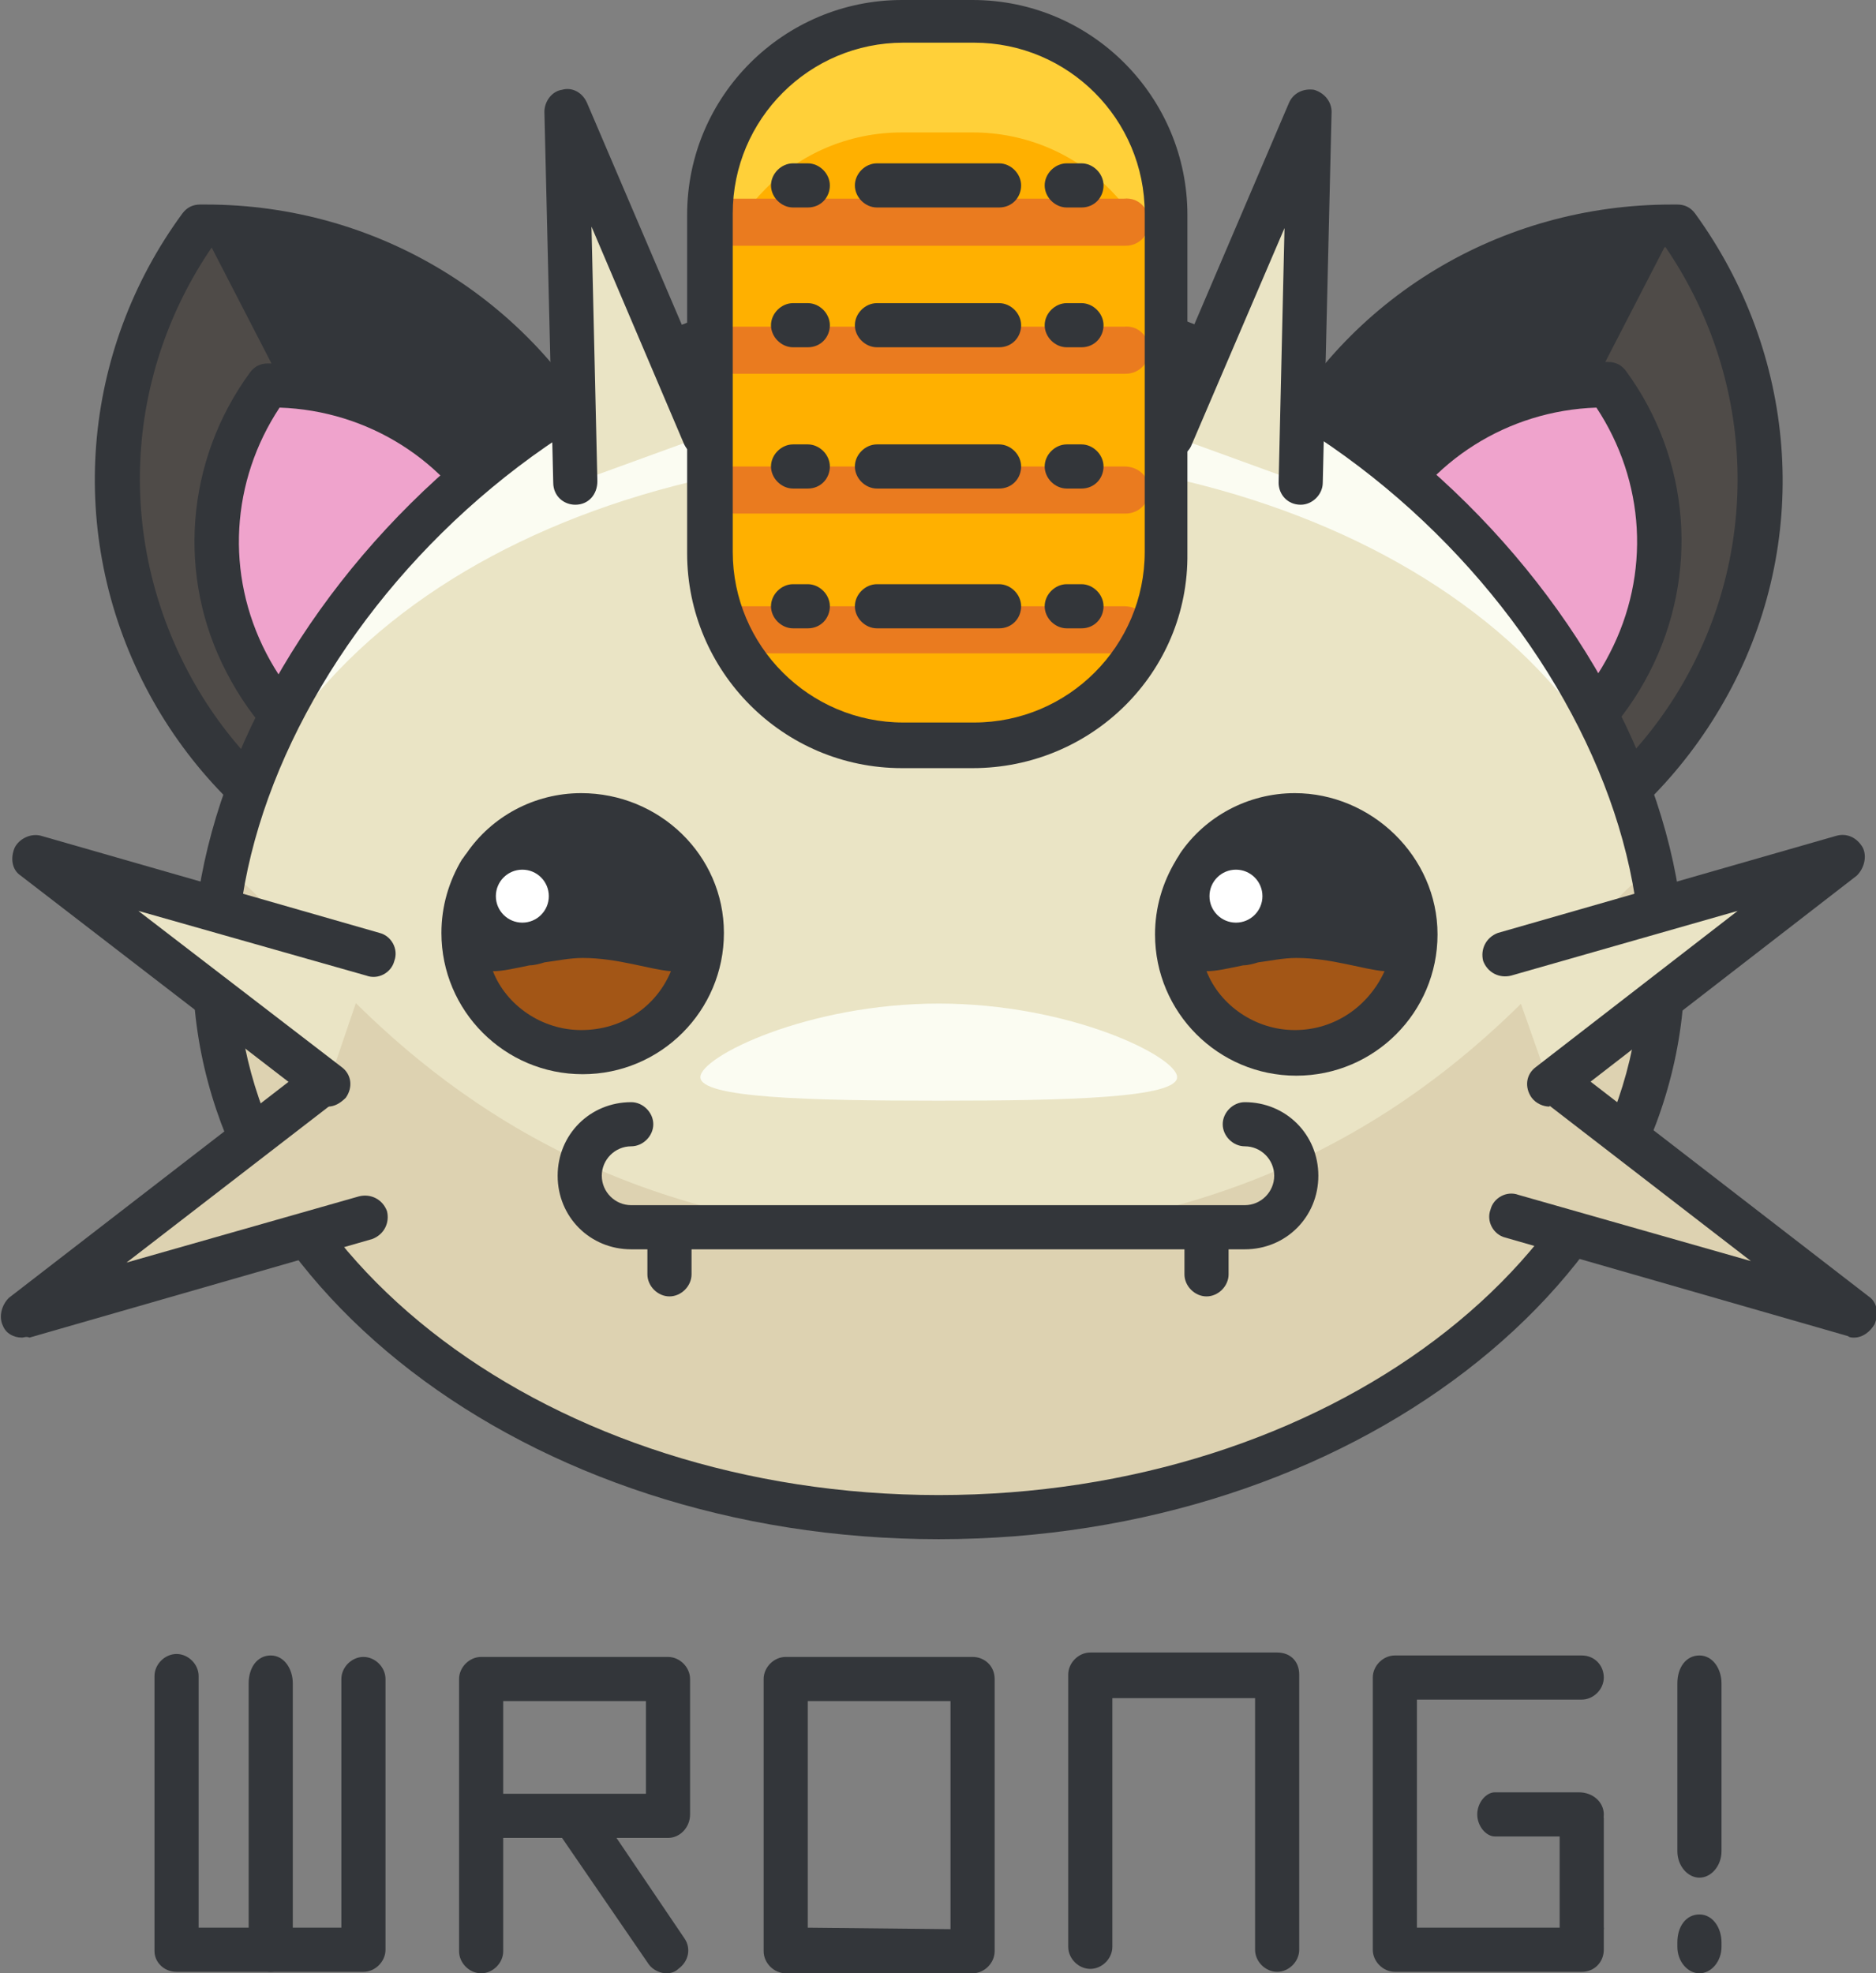 <?xml version="1.0" encoding="utf-8"?>
<!-- Generator: Adobe Illustrator 21.1.0, SVG Export Plug-In . SVG Version: 6.00 Build 0)  -->
<svg version="1.1" id="Calque_1" xmlns="http://www.w3.org/2000/svg" xmlns:xlink="http://www.w3.org/1999/xlink" x="0px" y="0px"
	 viewBox="0 0 127.5 134.1" style="enable-background:new 0 0 127.5 134.1;" xml:space="preserve">
<rect x="0" y="0" width="127.5" height="134.1" fill="#808080" stroke="none"/>
<style type="text/css">
	.st0{fill:#4F4B48;}
	.st1{fill:#33363A;}
	.st2{fill:#EFA3CC;}
	.st3{fill:#FBFCF2;}
	.st4{fill:#EAE4C5;}
	.st5{fill:#DDD2B1;}
	.st6{fill:#A35616;}
	.st7{fill:#FFFFFF;}
	.st8{fill:#FFD039;}
	.st9{fill:#FFB000;}
	.st10{fill:#EA7B1F;}
</style>
<g id="Layer_1">
	<g>
		<g>
			<g>
				<g>
					<g>
						<path class="st0" d="M113.9,15.3c6.3,8.7,7.6,20.5,2.4,30.7c-5.3,10.2-15.7,16-26.4,15.8c-6.3-8.7-7.6-20.5-2.4-30.7
							C92.8,21,103.2,15.2,113.9,15.3z"/>
					</g>
					<g>
						<path class="st1" d="M89.9,61.8c-6.3-8.7-7.6-20.5-2.4-30.7c5.3-10.2,15.7-16,26.4-15.8"/>
					</g>
					<g>
						<path class="st1" d="M90.3,63.3c-0.1,0-0.2,0-0.4,0c-0.5,0-0.9-0.2-1.2-0.6c-6.9-9.5-7.9-21.9-2.5-32.2
							c5.3-10.3,15.8-16.6,27.4-16.6c0.1,0,0.2,0,0.4,0c0.5,0,0.9,0.2,1.2,0.6c6.9,9.5,7.9,21.9,2.5,32.2S101.9,63.3,90.3,63.3z
							 M113.2,16.8c-10.3,0.2-19.5,5.9-24.3,15c-4.7,9.2-4,20,1.8,28.5c10.3-0.2,19.6-5.9,24.3-15C119.7,36.2,119,25.3,113.2,16.8z"
							/>
					</g>
				</g>
				<g>
					<g>
						<path class="st2" d="M109.3,26.2c3.9,5.3,4.7,12.6,1.5,18.9c-3.2,6.3-9.6,9.8-16.2,9.7c-3.9-5.3-4.7-12.6-1.5-18.9
							C96.3,29.7,102.7,26.1,109.3,26.2z"/>
					</g>
					<g>
						<path class="st1" d="M94.7,56.3c-0.1,0-0.2,0-0.2,0c-0.5,0-0.9-0.2-1.2-0.6c-4.4-6-5-13.9-1.6-20.5c3.4-6.5,10-10.6,17.4-10.6
							c0.1,0,0.2,0,0.2,0c0.5,0,0.9,0.2,1.2,0.6c4.4,6,5,13.9,1.6,20.5S102.1,56.3,94.7,56.3z M108.5,27.7c-6,0.2-11.4,3.6-14.1,8.9
							C91.6,42,92,48.3,95.3,53.3c6-0.2,11.4-3.6,14.1-8.9C112.2,39,111.8,32.7,108.5,27.7z"/>
					</g>
				</g>
			</g>
			<g>
				<g>
					<g>
						<path class="st0" d="M13.6,15.3C7.3,24,6,35.8,11.2,46c5.3,10.2,15.7,16,26.4,15.8c6.3-8.7,7.6-20.5,2.4-30.7
							S24.3,15.2,13.6,15.3z"/>
					</g>
					<g>
						<path class="st1" d="M37.6,61.8c6.3-8.7,7.6-20.5,2.4-30.7s-15.7-16-26.4-15.8"/>
					</g>
					<g>
						<path class="st1" d="M37.3,63.3c-11.6,0-22.1-6.4-27.4-16.6c-5.4-10.4-4.4-22.8,2.5-32.2c0.3-0.4,0.7-0.6,1.2-0.6
							c0.1,0,0.2,0,0.4,0c11.6,0,22.1,6.4,27.4,16.6c5.4,10.4,4.4,22.8-2.5,32.2c-0.3,0.4-0.7,0.6-1.2,0.6
							C37.5,63.3,37.4,63.3,37.3,63.3z M14.4,16.8c-5.8,8.5-6.5,19.3-1.8,28.5s14,14.9,24.3,15c5.8-8.5,6.5-19.3,1.8-28.5
							C33.9,22.7,24.7,17,14.4,16.8z"/>
					</g>
				</g>
				<g>
					<g>
						<path class="st2" d="M18.2,26.2c-3.9,5.3-4.7,12.6-1.5,18.9c3.2,6.3,9.6,9.8,16.2,9.7c3.9-5.3,4.7-12.6,1.5-18.9
							C31.2,29.7,24.8,26.1,18.2,26.2z"/>
					</g>
					<g>
						<path class="st1" d="M32.8,56.3c-7.4,0-14-4-17.4-10.6C12,39.2,12.6,31.3,17,25.3c0.3-0.4,0.7-0.6,1.2-0.6c0.1,0,0.2,0,0.2,0
							c7.4,0,14,4,17.4,10.6s2.8,14.4-1.6,20.5c-0.3,0.4-0.7,0.6-1.2,0.6C32.9,56.3,32.8,56.3,32.8,56.3z M19,27.7
							c-3.3,5-3.7,11.3-0.9,16.7s8.1,8.7,14.1,8.9c3.3-5,3.7-11.3,0.9-16.7C30.4,31.3,25,27.9,19,27.7z"/>
					</g>
				</g>
			</g>
		</g>
		<g>
			<g>
				<path class="st3" d="M113,65.7c0,20.7-22,37.4-49.2,37.4S14.6,86.3,14.6,65.7c0-20.7,22-45.5,49.2-45.5
					C90.9,20.2,113,45,113,65.7z"/>
			</g>
			<g>
				<path class="st4" d="M113,65.7c0,20.7-22,37.4-49.2,37.4S14.6,86.3,14.6,65.7c0-20.7,22-34.9,49.2-34.9
					C90.9,30.7,113,45,113,65.7z"/>
			</g>
			<g>
				<path class="st5" d="M113,65.7c0,20.7-22,37.4-49.2,37.4S14.6,86.3,14.6,65.7C14.6,45,20.9,84,63.8,84S113,45,113,65.7z"/>
			</g>
			<g>
				<path class="st1" d="M63.8,104.6c-28,0-50.7-17.5-50.7-38.9c0-21.3,22.6-47,50.7-47s50.7,25.7,50.7,47
					C114.5,87.1,91.7,104.6,63.8,104.6z M63.8,21.7c-26.4,0-47.7,24-47.7,44c0,19.8,21.4,35.9,47.7,35.9s47.7-16.1,47.7-35.9
					C111.5,45.7,90.2,21.7,63.8,21.7z"/>
			</g>
		</g>
		<g>
			<path class="st6" d="M47.6,63.5c0,4.4-3.6,8.1-8.1,8.1c-4.4,0-8.1-3.6-8.1-8.1c0-4.4,3.6-8.1,8.1-8.1S47.6,59,47.6,63.5z"/>
		</g>
		<g>
			<circle class="st7" cx="35.5" cy="60.9" r="3.3"/>
		</g>
		<path class="st1" d="M39.5,53.9c-3.2,0-6.1,1.6-7.8,4.1c-0.1,0.1-0.2,0.3-0.3,0.4c-0.9,1.5-1.4,3.2-1.4,5c0,5.3,4.3,9.6,9.6,9.6
			s9.6-4.3,9.6-9.6S44.8,53.9,39.5,53.9z M39.5,70c-2.7,0-5.1-1.7-6-4c0.7,0,1.5-0.2,2.5-0.4c0.3,0,0.7-0.1,1-0.2
			c0.8-0.1,1.7-0.3,2.6-0.3c2.4,0,4.6,0.8,6,0.9C44.6,68.4,42.3,70,39.5,70z"/>
		<circle class="st7" cx="35.5" cy="60.9" r="1.8"/>
		<g>
			<path class="st6" d="M96,63.5c0,4.4-3.6,8.1-8.1,8.1s-8.1-3.6-8.1-8.1c0-4.4,3.6-8.1,8.1-8.1S96,59,96,63.5z"/>
		</g>
		<g>
			<circle class="st7" cx="84" cy="60.9" r="3.3"/>
		</g>
		<path class="st1" d="M88,53.9c-3.2,0-6.1,1.6-7.8,4.1c-0.1,0.2-0.2,0.3-0.3,0.5c-0.9,1.5-1.4,3.2-1.4,5c0,5.3,4.3,9.6,9.6,9.6
			s9.6-4.3,9.6-9.6S93.2,53.9,88,53.9z M88,70c-2.7,0-5.1-1.7-6-4c0.7,0,1.5-0.2,2.5-0.4c0.3,0,0.7-0.1,1-0.2
			c0.8-0.1,1.7-0.3,2.6-0.3c2.4,0,4.6,0.8,6,0.9C93,68.4,90.7,70,88,70z"/>
		<circle class="st7" cx="84" cy="60.9" r="1.8"/>
		<g>
			<path class="st3" d="M80,73.2c0,1.4-7.3,1.6-16.2,1.6c-9,0-16.2-0.2-16.2-1.6s7.3-5,16.2-5S80,71.8,80,73.2z"/>
		</g>
		<g>
			<g>
				<g>
					<polyline class="st4" points="105.3,73.7 125.2,58.3 102.2,64.9 					"/>
				</g>
				<g>
					<path class="st1" d="M105.3,75.2c-0.4,0-0.9-0.2-1.2-0.6c-0.5-0.7-0.4-1.6,0.3-2.1l13.7-10.6l-15.4,4.4c-0.8,0.2-1.6-0.2-1.9-1
						c-0.2-0.8,0.2-1.6,1-1.9l23-6.6c0.7-0.2,1.4,0.1,1.8,0.8c0.3,0.6,0.1,1.4-0.4,1.9l-19.9,15.4C105.9,75.1,105.6,75.2,105.3,75.2
						z"/>
				</g>
			</g>
			<g>
				<g>
					<polyline class="st4" points="22.3,73.7 2.3,58.3 25.3,64.9 					"/>
				</g>
				<g>
					<path class="st1" d="M22.3,75.2c-0.3,0-0.6-0.1-0.9-0.3l-20-15.4c-0.6-0.4-0.7-1.2-0.4-1.9c0.3-0.6,1.1-1,1.8-0.8l23,6.6
						c0.8,0.2,1.3,1.1,1,1.9c-0.2,0.8-1.1,1.3-1.9,1L9.4,61.9l13.8,10.6c0.7,0.5,0.8,1.4,0.3,2.1C23.1,75,22.7,75.2,22.3,75.2z"/>
				</g>
			</g>
		</g>
		<g>
			<g>
				<g>
					<polyline class="st5" points="105.8,73.8 126,89.4 102.7,82.7 					"/>
				</g>
				<g>
					<path class="st1" d="M126,90.9c-0.1,0-0.3,0-0.4-0.1l-23.3-6.7c-0.8-0.2-1.3-1.1-1-1.9c0.2-0.8,1.1-1.3,1.9-1l15.8,4.5
						l-14-10.8c-0.7-0.5-0.8-1.4-0.3-2.1s1.4-0.8,2.1-0.3L127,88.1c0.6,0.4,0.7,1.2,0.4,1.9C127.1,90.5,126.6,90.9,126,90.9z"/>
				</g>
			</g>
			<g>
				<g>
					<polyline class="st5" points="21.7,73.8 1.5,89.4 24.8,82.7 					"/>
				</g>
				<g>
					<path class="st1" d="M1.5,90.9c-0.6,0-1.1-0.3-1.3-0.8c-0.3-0.6-0.1-1.4,0.4-1.9l20.2-15.6c0.7-0.5,1.6-0.4,2.1,0.3
						c0.5,0.7,0.4,1.6-0.3,2.1l-14,10.8l15.8-4.5c0.8-0.2,1.6,0.2,1.9,1c0.2,0.8-0.2,1.6-1,1.9L2,90.9C1.8,90.8,1.6,90.9,1.5,90.9z"
						/>
				</g>
			</g>
		</g>
		<g>
			<g>
				<g>
					<polyline class="st4" points="88.4,32.8 89,7.6 79.6,29.6 					"/>
				</g>
				<g>
					<path class="st1" d="M88.4,34.3L88.4,34.3c-0.9,0-1.5-0.7-1.5-1.5l0.4-17.3L81,30.2c-0.3,0.8-1.2,1.1-2,0.8s-1.1-1.2-0.8-2
						l9.4-22c0.3-0.7,1-1,1.7-0.9c0.7,0.2,1.2,0.8,1.2,1.5l-0.6,25.2C89.9,33.6,89.2,34.3,88.4,34.3z"/>
				</g>
			</g>
			<g>
				<g>
					<polyline class="st4" points="39.1,32.8 38.5,7.6 47.9,29.6 					"/>
				</g>
				<g>
					<path class="st1" d="M39.1,34.3c-0.8,0-1.5-0.6-1.5-1.5L37,7.6c0-0.7,0.5-1.4,1.2-1.5c0.7-0.2,1.4,0.2,1.7,0.9l9.4,22
						c0.3,0.8,0,1.6-0.8,2c-0.8,0.3-1.6,0-2-0.8l-6.3-14.8l0.4,17.3C40.6,33.6,40,34.3,39.1,34.3C39.2,34.3,39.1,34.3,39.1,34.3z"/>
				</g>
			</g>
		</g>
		<g>
			<g>
				<path class="st8" d="M79.3,37.6c0,7.3-5.9,13.1-13.1,13.1h-4.8c-7.3,0-13.1-5.9-13.1-13.1v-23c0-7.3,5.9-13.1,13.1-13.1h4.8
					c7.3,0,13.1,5.9,13.1,13.1C79.3,14.6,79.3,37.6,79.3,37.6z"/>
			</g>
			<g>
				<path class="st9" d="M66.1,9h-4.8C54,9,48.2,14.9,48.2,22.1v15.4c0,7.3,5.9,13.1,13.1,13.1h4.8c7.3,0,13.1-5.9,13.1-13.1V22.2
					C79.3,14.9,73.4,9,66.1,9z"/>
			</g>
			<g>
				<path class="st10" d="M78.1,15.1c0,0.9-0.7,1.6-1.6,1.6H49.9c-0.9,0-1.6-0.7-1.6-1.6l0,0c0-0.9,0.7-1.6,1.6-1.6h26.5
					C77.4,13.4,78.1,14.2,78.1,15.1L78.1,15.1z"/>
			</g>
			<g>
				<path class="st10" d="M78.1,23.8c0,0.9-0.7,1.6-1.6,1.6H49.9c-0.9,0-1.6-0.7-1.6-1.6l0,0c0-0.9,0.7-1.6,1.6-1.6h26.5
					C77.4,22.1,78.1,22.9,78.1,23.8L78.1,23.8z"/>
			</g>
			<g>
				<path class="st10" d="M78.1,33.3c0,0.9-0.7,1.6-1.6,1.6H49.9c-0.9,0-1.6-0.7-1.6-1.6l0,0c0-0.9,0.7-1.6,1.6-1.6h26.5
					C77.4,31.7,78.1,32.4,78.1,33.3L78.1,33.3z"/>
			</g>
			<g>
				<path class="st10" d="M78.1,42.8c0,0.9-0.7,1.6-1.6,1.6H49.9c-0.9,0-1.6-0.7-1.6-1.6l0,0c0-0.9,0.7-1.6,1.6-1.6h26.5
					C77.4,41.2,78.1,41.9,78.1,42.8L78.1,42.8z"/>
			</g>
			<g>
				<path class="st1" d="M66.1,52.2h-4.8c-8.1,0-14.6-6.6-14.6-14.6v-23C46.7,6.5,53.3,0,61.3,0h4.8c8.1,0,14.6,6.6,14.6,14.6v23
					C80.8,45.7,74.2,52.2,66.1,52.2z M61.4,2.9c-6.4,0-11.6,5.2-11.6,11.6v23c0,6.4,5.2,11.6,11.6,11.6h4.8
					c6.4,0,11.6-5.2,11.6-11.6v-23c0-6.4-5.2-11.6-11.6-11.6H61.4L61.4,2.9z"/>
			</g>
		</g>
		<g>
			<g>
				<g>
					<g>
						<path class="st1" d="M54.9,14.1h-1c-0.8,0-1.5-0.7-1.5-1.5s0.7-1.5,1.5-1.5h1c0.8,0,1.5,0.7,1.5,1.5S55.8,14.1,54.9,14.1z"/>
					</g>
					<g>
						<path class="st1" d="M73.5,14.1h-1c-0.8,0-1.5-0.7-1.5-1.5s0.7-1.5,1.5-1.5h1c0.8,0,1.5,0.7,1.5,1.5S74.4,14.1,73.5,14.1z"/>
					</g>
				</g>
				<g>
					<path class="st1" d="M67.9,14.1h-8.3c-0.8,0-1.5-0.7-1.5-1.5s0.7-1.5,1.5-1.5h8.3c0.8,0,1.5,0.7,1.5,1.5S68.8,14.1,67.9,14.1z"
						/>
				</g>
			</g>
			<g>
				<g>
					<g>
						<path class="st1" d="M54.9,23.6h-1c-0.8,0-1.5-0.7-1.5-1.5s0.7-1.5,1.5-1.5h1c0.8,0,1.5,0.7,1.5,1.5S55.8,23.6,54.9,23.6z"/>
					</g>
					<g>
						<path class="st1" d="M73.5,23.6h-1c-0.8,0-1.5-0.7-1.5-1.5s0.7-1.5,1.5-1.5h1c0.8,0,1.5,0.7,1.5,1.5S74.4,23.6,73.5,23.6z"/>
					</g>
				</g>
				<g>
					<path class="st1" d="M67.9,23.6h-8.3c-0.8,0-1.5-0.7-1.5-1.5s0.7-1.5,1.5-1.5h8.3c0.8,0,1.5,0.7,1.5,1.5S68.8,23.6,67.9,23.6z"
						/>
				</g>
			</g>
			<g>
				<g>
					<g>
						<path class="st1" d="M54.9,33.2h-1c-0.8,0-1.5-0.7-1.5-1.5c0-0.8,0.7-1.5,1.5-1.5h1c0.8,0,1.5,0.7,1.5,1.5
							C56.4,32.5,55.8,33.2,54.9,33.2z"/>
					</g>
					<g>
						<path class="st1" d="M73.5,33.2h-1c-0.8,0-1.5-0.7-1.5-1.5c0-0.8,0.7-1.5,1.5-1.5h1c0.8,0,1.5,0.7,1.5,1.5
							C75,32.5,74.4,33.2,73.5,33.2z"/>
					</g>
				</g>
				<g>
					<path class="st1" d="M67.9,33.2h-8.3c-0.8,0-1.5-0.7-1.5-1.5c0-0.8,0.7-1.5,1.5-1.5h8.3c0.8,0,1.5,0.7,1.5,1.5
						C69.4,32.5,68.8,33.2,67.9,33.2z"/>
				</g>
			</g>
			<g>
				<g>
					<g>
						<path class="st1" d="M54.9,42.7h-1c-0.8,0-1.5-0.7-1.5-1.5c0-0.8,0.7-1.5,1.5-1.5h1c0.8,0,1.5,0.7,1.5,1.5
							C56.4,42,55.8,42.7,54.9,42.7z"/>
					</g>
					<g>
						<path class="st1" d="M73.5,42.7h-1c-0.8,0-1.5-0.7-1.5-1.5c0-0.8,0.7-1.5,1.5-1.5h1c0.8,0,1.5,0.7,1.5,1.5
							C75,42,74.4,42.7,73.5,42.7z"/>
					</g>
				</g>
				<g>
					<path class="st1" d="M67.9,42.7h-8.3c-0.8,0-1.5-0.7-1.5-1.5c0-0.8,0.7-1.5,1.5-1.5h8.3c0.8,0,1.5,0.7,1.5,1.5
						C69.4,42,68.8,42.7,67.9,42.7z"/>
				</g>
			</g>
		</g>
		<path class="st1" d="M84.6,74.9c-0.8,0-1.5,0.7-1.5,1.5s0.7,1.5,1.5,1.5c1.1,0,2,0.9,2,2s-0.9,2-2,2H42.9c-1.1,0-2-0.9-2-2
			s0.9-2,2-2c0.8,0,1.5-0.7,1.5-1.5s-0.7-1.5-1.5-1.5c-2.8,0-5,2.2-5,5s2.2,5,5,5H44v1.7c0,0.8,0.7,1.5,1.5,1.5s1.5-0.7,1.5-1.5
			v-1.7h33.5v1.7c0,0.8,0.7,1.5,1.5,1.5s1.5-0.7,1.5-1.5v-1.7h1.1c2.8,0,5-2.2,5-5S87.4,74.9,84.6,74.9z"/>
	</g>
</g>
<g id="label">
	<g>
		<g>
			<path class="st1" d="M12,134h12.7c0.8,0,1.5-0.7,1.5-1.5v-18.4c0-0.8-0.7-1.5-1.5-1.5s-1.5,0.7-1.5,1.5V131h-9.7v-17.1
				c0-0.8-0.7-1.5-1.5-1.5c-0.8,0-1.5,0.7-1.5,1.5v18.7C10.5,133.3,11.1,134,12,134z"/>
			<path class="st1" d="M19.9,132.2v-17.8c0-1-0.6-1.9-1.5-1.9s-1.5,0.8-1.5,1.9v17.8c0,1,0.7,1.8,1.5,1.8l0,0
				C19.2,134,19.9,133.2,19.9,132.2z"/>
		</g>
		<path class="st1" d="M46.9,123.3v-9.2c0-0.8-0.7-1.5-1.5-1.5H32.7c-0.8,0-1.5,0.7-1.5,1.5v18.5c0,0.8,0.7,1.5,1.5,1.5
			s1.5-0.7,1.5-1.5v-7.7h4l5.9,8.6c0.3,0.4,0.8,0.6,1.2,0.6c0.3,0,0.6-0.1,0.8-0.3c0.7-0.5,0.9-1.4,0.4-2.1l-4.6-6.8h3.5
			C46.2,124.9,46.9,124.2,46.9,123.3z M34.2,115.6h9.7v6.3h-9.7V115.6z"/>
		<path class="st1" d="M66.1,112.6H53.4c-0.8,0-1.5,0.7-1.5,1.5v18.5c0,0.8,0.7,1.5,1.5,1.5s11.9,0,12.7,0c0.8,0,1.5-0.7,1.5-1.5
			v-18.5C67.6,113.2,66.9,112.6,66.1,112.6z M54.9,131v-15.4h9.7v15.5L54.9,131L54.9,131z"/>
		<path class="st1" d="M86.8,112.3H74.1c-0.8,0-1.5,0.7-1.5,1.5v18.5c0,0.8,0.7,1.5,1.5,1.5s1.5-0.7,1.5-1.5v-16.9h9.7v17.1
			c0,0.8,0.7,1.5,1.5,1.5s1.5-0.7,1.5-1.5v-18.7C88.3,112.9,87.7,112.3,86.8,112.3z"/>
		<g>
			<path class="st1" d="M93.3,123.3v9.2c0,0.8,0.7,1.5,1.5,1.5h12.7c0.9,0,1.5-0.7,1.5-1.5V131H96.3v-7.8v-7.7h11.2
				c0.8,0,1.5-0.7,1.5-1.5l0,0c0-0.8-0.6-1.5-1.5-1.5H94.8c-0.8,0-1.5,0.7-1.5,1.5V123.3z"/>
			<g>
				<path class="st1" d="M109,131.1v-7.5c0.1-0.6-3-1.5-3-0.8v8.3H109z"/>
			</g>
			<g>
				<path class="st1" d="M109,123.3c0-0.8-0.7-1.5-1.7-1.5h-5.7c-0.6,0-1.2,0.7-1.2,1.5s0.6,1.5,1.2,1.5h5.7
					C108.3,124.9,109,124.2,109,123.3L109,123.3z"/>
			</g>
		</g>
		<g>
			<path class="st1" d="M117,125.8v-11.4c0-1-0.6-1.9-1.5-1.9s-1.5,0.8-1.5,1.9v11.4c0,1,0.7,1.8,1.5,1.8l0,0
				C116.3,127.6,117,126.8,117,125.8z"/>
			<path class="st1" d="M117,132.3V132c0-1-0.6-1.9-1.5-1.9s-1.5,0.8-1.5,1.9v0.3c0,1,0.7,1.8,1.5,1.8l0,0
				C116.3,134.1,117,133.3,117,132.3z"/>
		</g>
	</g>
</g>
</svg>

